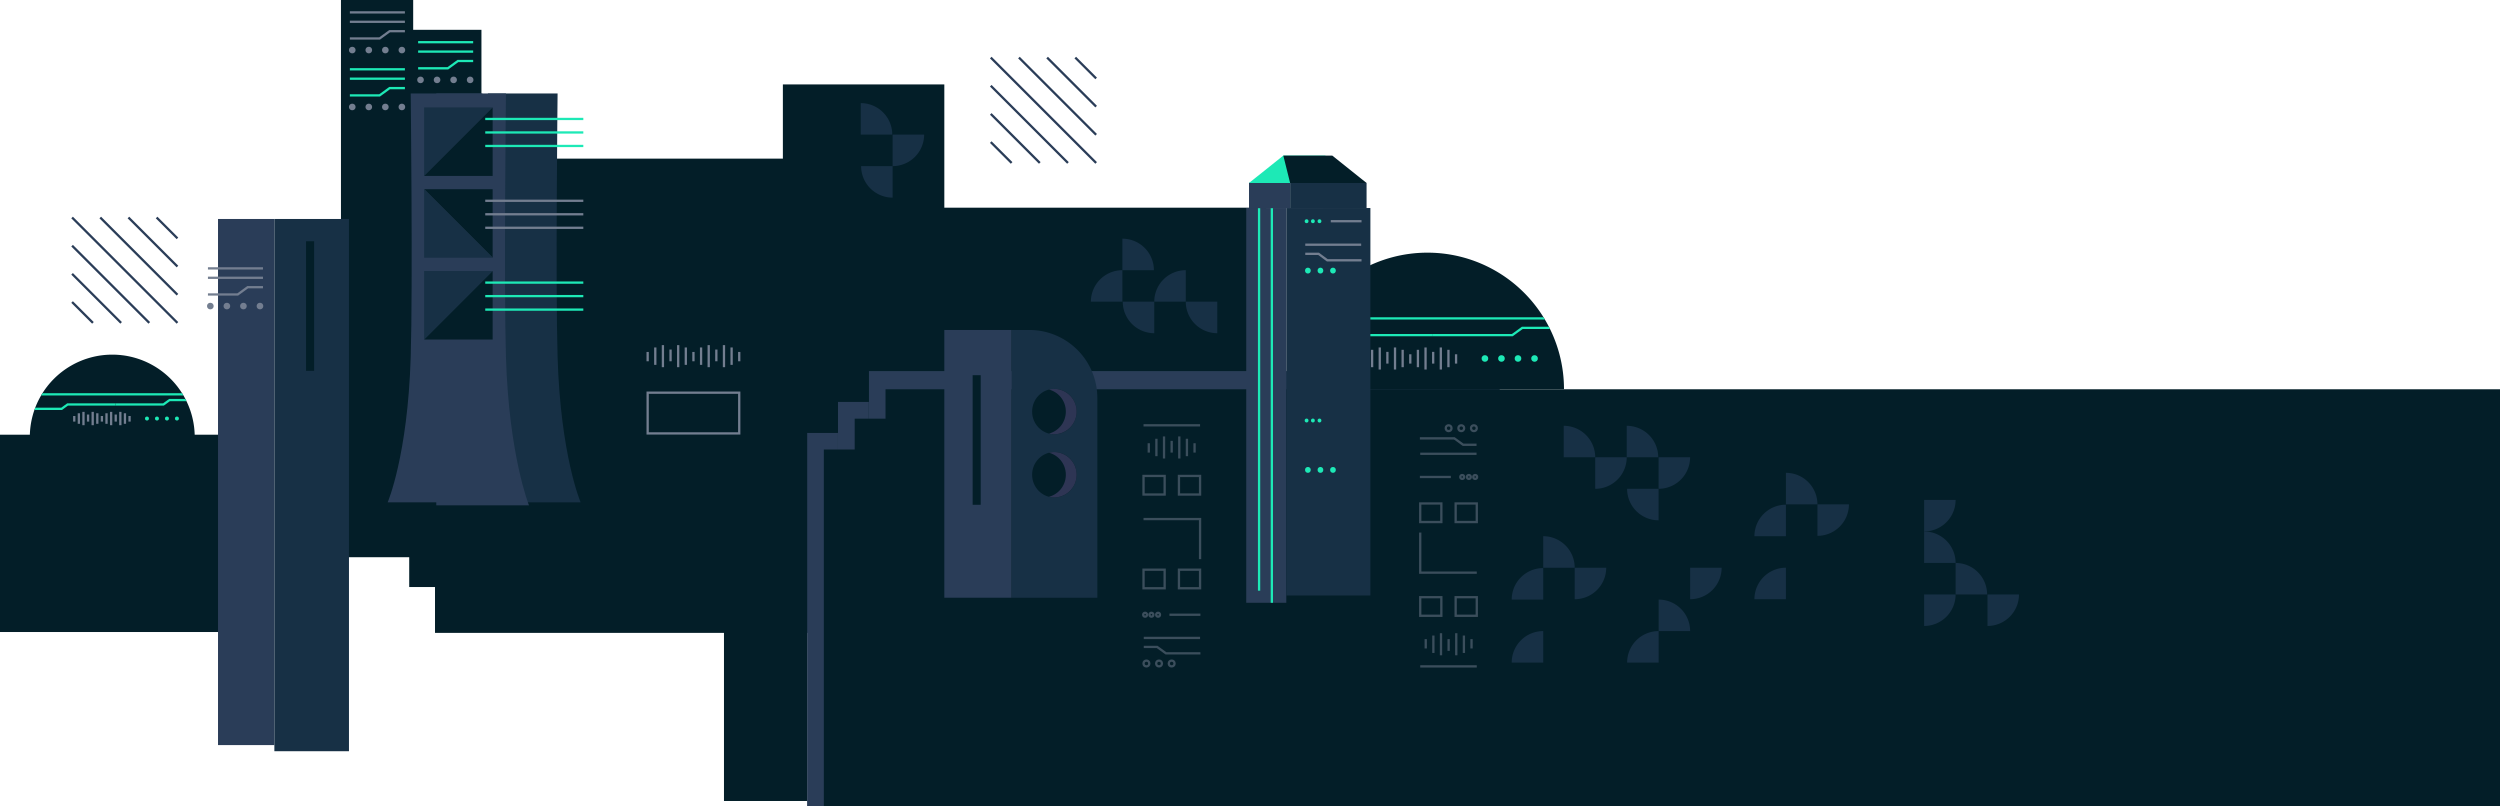 <svg xmlns="http://www.w3.org/2000/svg" xmlns:xlink="http://www.w3.org/1999/xlink" viewBox="0 0 1364.317 439.952"><defs><clipPath id="a"><path fill="none" d="M106.263,238.532a44.993,44.993,0,0,0-89.987,0Z"/></clipPath><clipPath id="b"><path fill="none" d="M853.515,212.4a74.516,74.516,0,0,0-149.032,0Z"/></clipPath></defs><title>model-bottom</title><rect width="453.64" height="232.039" x="237.396" y="113.34" fill="#031e28" transform="translate(928.432 458.719) rotate(-180)"/><rect width="143.965" height="98.739" x="295.617" y="86.568" fill="#031e28"/><rect width="88.108" height="139.233" x="427.236" y="46.074" fill="#031e28"/><rect width="128.498" height="107.679" y="237.23" fill="#031e28" transform="translate(128.498 582.138) rotate(-180)"/><path fill="#031e28" d="M106.263,238.532a44.993,44.993,0,0,0-89.987,0Z"/><g clip-path="url(#a)"><circle cx="96.556" cy="228.407" r="1.085" fill="#1de9b6"/><circle cx="85.656" cy="228.407" r="1.085" fill="#1de9b6"/><circle cx="80.205" cy="228.407" r="1.085" fill="#1de9b6"/><circle cx="91.106" cy="228.407" r="1.085" fill="#1de9b6"/><polyline fill="none" stroke="#1de9b6" stroke-miterlimit="10" stroke-width="1.25" points="103.457 218.317 92.518 218.317 89.221 220.718 63.064 220.718"/><polyline fill="none" stroke="#1de9b6" stroke-miterlimit="10" stroke-width="1.25" points="16.276 223.118 33.61 223.118 36.907 220.718 63.064 220.718"/><line x1="103.457" x2="19.497" y1="215.208" y2="215.208" fill="none" stroke="#1de9b6" stroke-miterlimit="10" stroke-width="1.25"/><line x1="70.701" x2="70.701" y1="227.018" y2="230.092" fill="none" stroke="#737e90" stroke-miterlimit="10" stroke-width="1.25"/><line x1="68.186" x2="68.186" y1="225.541" y2="231.274" fill="none" stroke="#737e90" stroke-miterlimit="10" stroke-width="1.25"/><line x1="65.671" x2="65.671" y1="224.772" y2="232.043" fill="none" stroke="#737e90" stroke-miterlimit="10" stroke-width="1.25"/><line x1="63.157" x2="63.157" y1="226.229" y2="230.092" fill="none" stroke="#737e90" stroke-miterlimit="10" stroke-width="1.25"/><line x1="60.642" x2="60.642" y1="224.772" y2="232.043" fill="none" stroke="#737e90" stroke-miterlimit="10" stroke-width="1.25"/><line x1="55.612" x2="55.612" y1="227.018" y2="230.092" fill="none" stroke="#737e90" stroke-miterlimit="10" stroke-width="1.25"/><line x1="58.127" x2="58.127" y1="225.541" y2="231.274" fill="none" stroke="#737e90" stroke-miterlimit="10" stroke-width="1.25"/><line x1="53.097" x2="53.097" y1="225.541" y2="231.274" fill="none" stroke="#737e90" stroke-miterlimit="10" stroke-width="1.25"/><line x1="50.582" x2="50.582" y1="224.772" y2="232.043" fill="none" stroke="#737e90" stroke-miterlimit="10" stroke-width="1.25"/><line x1="48.067" x2="48.067" y1="226.229" y2="230.092" fill="none" stroke="#737e90" stroke-miterlimit="10" stroke-width="1.25"/><line x1="45.552" x2="45.552" y1="224.772" y2="232.043" fill="none" stroke="#737e90" stroke-miterlimit="10" stroke-width="1.25"/><line x1="40.522" x2="40.522" y1="227.018" y2="230.092" fill="none" stroke="#737e90" stroke-miterlimit="10" stroke-width="1.25"/><line x1="43.037" x2="43.037" y1="225.541" y2="231.274" fill="none" stroke="#737e90" stroke-miterlimit="10" stroke-width="1.25"/></g><rect width="39.415" height="304.09" x="186.069" fill="#031e28" transform="translate(411.553 304.09) rotate(-180)"/><circle cx="219.316" cy="27.326" r="1.796" fill="#737e90"/><circle cx="201.263" cy="27.326" r="1.796" fill="#737e90"/><circle cx="192.236" cy="27.326" r="1.796" fill="#737e90"/><circle cx="210.29" cy="27.326" r="1.796" fill="#737e90"/><polyline fill="none" stroke="#737e90" stroke-miterlimit="10" stroke-width="1.25" points="220.966 17.025 212.628 17.025 207.168 21 190.929 21"/><line x1="220.966" x2="190.929" y1="11.893" y2="11.893" fill="none" stroke="#737e90" stroke-miterlimit="10" stroke-width="1.25"/><line x1="220.966" x2="190.929" y1="6.761" y2="6.761" fill="none" stroke="#737e90" stroke-miterlimit="10" stroke-width="1.25"/><circle cx="219.316" cy="58.377" r="1.796" fill="#737e90"/><circle cx="201.263" cy="58.377" r="1.796" fill="#737e90"/><circle cx="192.236" cy="58.377" r="1.796" fill="#737e90"/><circle cx="210.29" cy="58.377" r="1.796" fill="#737e90"/><polyline fill="none" stroke="#1de9b6" stroke-miterlimit="10" stroke-width="1.25" points="220.966 48.075 212.628 48.075 207.168 52.05 190.929 52.05"/><line x1="220.966" x2="190.929" y1="42.944" y2="42.944" fill="none" stroke="#1de9b6" stroke-miterlimit="10" stroke-width="1.25"/><line x1="220.966" x2="190.929" y1="37.812" y2="37.812" fill="none" stroke="#1de9b6" stroke-miterlimit="10" stroke-width="1.25"/><rect width="39.415" height="304.09" x="223.321" y="16.269" fill="#031e28" transform="translate(486.057 336.627) rotate(-180)"/><circle cx="256.568" cy="43.595" r="1.796" fill="#737e90"/><circle cx="238.515" cy="43.595" r="1.796" fill="#737e90"/><circle cx="229.488" cy="43.595" r="1.796" fill="#737e90"/><circle cx="247.542" cy="43.595" r="1.796" fill="#737e90"/><polyline fill="none" stroke="#1de9b6" stroke-miterlimit="10" stroke-width="1.25" points="258.218 33.293 249.88 33.293 244.42 37.268 228.181 37.268"/><line x1="258.218" x2="228.181" y1="28.162" y2="28.162" fill="none" stroke="#1de9b6" stroke-miterlimit="10" stroke-width="1.25"/><line x1="258.218" x2="228.181" y1="23.03" y2="23.03" fill="none" stroke="#1de9b6" stroke-miterlimit="10" stroke-width="1.25"/><circle cx="256.568" cy="74.646" r="1.796" fill="#737e90"/><circle cx="238.515" cy="74.646" r="1.796" fill="#737e90"/><circle cx="229.488" cy="74.646" r="1.796" fill="#737e90"/><circle cx="247.542" cy="74.646" r="1.796" fill="#737e90"/><polyline fill="none" stroke="#1de9b6" stroke-miterlimit="10" stroke-width="1.25" points="258.218 64.344 249.88 64.344 244.42 68.319 228.181 68.319"/><line x1="258.218" x2="228.181" y1="59.212" y2="59.212" fill="none" stroke="#1de9b6" stroke-miterlimit="10" stroke-width="1.25"/><line x1="258.218" x2="228.181" y1="54.081" y2="54.081" fill="none" stroke="#1de9b6" stroke-miterlimit="10" stroke-width="1.25"/><rect width="344.294" height="237.438" x="474.118" y="202.514" fill="#2a3d58"/><rect width="16.831" height="16.831" x="457.287" y="202.514" fill="#031e28"/><rect width="16.831" height="220.608" x="457.287" y="219.345" fill="#2a3d58"/><rect width="16.831" height="203.777" x="440.456" y="236.176" fill="#2a3d58"/><rect width="16.831" height="16.831" x="440.456" y="219.345" fill="#031e28"/><rect width="45.364" height="200.944" x="395.092" y="236.176" fill="#031e28"/><rect width="881.061" height="227.516" x="483.256" y="212.436" fill="#031e28"/><rect width="53.767" height="211.47" x="466.425" y="228.483" fill="#031e28"/><rect width="53.767" height="194.639" x="449.594" y="245.313" fill="#031e28"/><path fill="#031e28" d="M853.515,212.4a74.516,74.516,0,0,0-149.032,0Z"/><g clip-path="url(#b)"><circle cx="837.44" cy="195.633" r="1.796" fill="#1de9b6"/><circle cx="819.386" cy="195.633" r="1.796" fill="#1de9b6"/><circle cx="810.359" cy="195.633" r="1.796" fill="#1de9b6"/><circle cx="828.413" cy="195.633" r="1.796" fill="#1de9b6"/><polyline fill="none" stroke="#1de9b6" stroke-miterlimit="10" stroke-width="1.25" points="848.868 178.922 830.751 178.922 825.291 182.897 781.971 182.897"/><polyline fill="none" stroke="#1de9b6" stroke-miterlimit="10" stroke-width="1.25" points="704.483 186.873 733.191 186.873 738.651 182.897 781.971 182.897"/><line x1="848.868" x2="709.818" y1="173.772" y2="173.772" fill="none" stroke="#1de9b6" stroke-miterlimit="10" stroke-width="1.25"/><line x1="794.619" x2="794.619" y1="193.332" y2="198.423" fill="none" stroke="#737e90" stroke-miterlimit="10" stroke-width="1.25"/><line x1="790.454" x2="790.454" y1="190.885" y2="200.38" fill="none" stroke="#737e90" stroke-miterlimit="10" stroke-width="1.25"/><line x1="786.289" x2="786.289" y1="189.612" y2="201.653" fill="none" stroke="#737e90" stroke-miterlimit="10" stroke-width="1.25"/><line x1="782.124" x2="782.124" y1="192.025" y2="198.423" fill="none" stroke="#737e90" stroke-miterlimit="10" stroke-width="1.25"/><line x1="777.959" x2="777.959" y1="189.612" y2="201.653" fill="none" stroke="#737e90" stroke-miterlimit="10" stroke-width="1.25"/><line x1="769.629" x2="769.629" y1="193.332" y2="198.423" fill="none" stroke="#737e90" stroke-miterlimit="10" stroke-width="1.25"/><line x1="773.794" x2="773.794" y1="190.885" y2="200.38" fill="none" stroke="#737e90" stroke-miterlimit="10" stroke-width="1.25"/><line x1="765.464" x2="765.464" y1="190.885" y2="200.38" fill="none" stroke="#737e90" stroke-miterlimit="10" stroke-width="1.25"/><line x1="761.299" x2="761.299" y1="189.612" y2="201.653" fill="none" stroke="#737e90" stroke-miterlimit="10" stroke-width="1.25"/><line x1="757.134" x2="757.134" y1="192.025" y2="198.423" fill="none" stroke="#737e90" stroke-miterlimit="10" stroke-width="1.25"/><line x1="752.969" x2="752.969" y1="189.612" y2="201.653" fill="none" stroke="#737e90" stroke-miterlimit="10" stroke-width="1.25"/><line x1="744.639" x2="744.639" y1="193.332" y2="198.423" fill="none" stroke="#737e90" stroke-miterlimit="10" stroke-width="1.25"/><line x1="748.804" x2="748.804" y1="190.885" y2="200.38" fill="none" stroke="#737e90" stroke-miterlimit="10" stroke-width="1.25"/></g><rect width="21.859" height="215.426" x="680.106" y="113.524" fill="#2a3d58"/><rect width="45.897" height="211.449" x="701.965" y="113.524" fill="#173045"/><polygon fill="#173045" points="745.773 113.619 704.055 113.524 704.055 99.767 745.773 99.862 745.773 113.619"/><polygon fill="#2a3d58" points="704.055 113.619 681.614 113.524 681.614 99.767 704.055 99.862 704.055 113.619"/><polyline fill="#1de9b6" points="723.331 99.862 723.331 84.906 700.335 84.906 681.614 99.862"/><polyline fill="#031e28" points="704.055 99.862 700.335 84.906 727.052 84.906 745.773 99.862"/><line x1="687.111" x2="687.111" y1="113.619" y2="322.349" fill="none" stroke="#1de9b6" stroke-miterlimit="10" stroke-width="1.254"/><line x1="694.081" x2="694.081" y1="113.619" y2="328.95" fill="none" stroke="#1de9b6" stroke-miterlimit="10" stroke-width="1.254"/><ellipse cx="713.754" cy="256.44" fill="#1de9b6" rx="1.565" ry="1.596"/><ellipse cx="727.439" cy="256.44" fill="#1de9b6" rx="1.565" ry="1.596"/><ellipse cx="720.597" cy="256.44" fill="#1de9b6" rx="1.565" ry="1.596"/><ellipse cx="713.044" cy="229.487" fill="#1de9b6" rx="1.047" ry="1.067"/><ellipse cx="716.479" cy="229.487" fill="#1de9b6" rx="1.047" ry="1.067"/><ellipse cx="720.079" cy="229.487" fill="#1de9b6" rx="1.047" ry="1.067"/><ellipse cx="713.754" cy="147.678" fill="#1de9b6" rx="1.565" ry="1.596"/><ellipse cx="727.439" cy="147.678" fill="#1de9b6" rx="1.565" ry="1.596"/><ellipse cx="720.597" cy="147.678" fill="#1de9b6" rx="1.565" ry="1.596"/><polyline fill="none" stroke="#737e90" stroke-miterlimit="10" stroke-width="1.254" points="712.317 138.524 719.582 138.524 724.34 142.056 743.022 142.056"/><line x1="712.317" x2="742.83" y1="133.544" y2="133.544" fill="none" stroke="#737e90" stroke-miterlimit="10" stroke-width="1.254"/><ellipse cx="713.044" cy="120.725" fill="#1de9b6" rx="1.047" ry="1.067"/><ellipse cx="716.479" cy="120.725" fill="#1de9b6" rx="1.047" ry="1.067"/><ellipse cx="720.079" cy="120.725" fill="#1de9b6" rx="1.047" ry="1.067"/><line x1="743.022" x2="726.241" y1="120.725" y2="120.725" fill="none" stroke="#737e90" stroke-miterlimit="10" stroke-width="1.254"/><path fill="#173045" d="M551.949,180.077H598.854a0,0,0,0,1,0,0V326.194a0,0,0,0,1,0,0h-9.784a37.121,37.121,0,0,1-37.121-37.121V180.077A0,0,0,0,1,551.949,180.077Z" transform="translate(1150.802 506.271) rotate(-180)"/><rect width="36.605" height="146.117" x="515.344" y="180.077" fill="#2a3d58"/><ellipse cx="575.401" cy="224.605" fill="#031e28" rx="12.15" ry="12.391"/><path fill="#2e3554" d="M581.645,224.605a12.34,12.34,0,0,0-9.197-12.007,11.912,11.912,0,0,1,2.953-.384,12.393,12.393,0,0,1,0,24.781,11.912,11.912,0,0,1-2.953-.384A12.34,12.34,0,0,0,581.645,224.605Z"/><ellipse cx="575.401" cy="259.089" fill="#031e28" rx="12.15" ry="12.391"/><path fill="#2e3554" d="M581.645,259.089a12.34,12.34,0,0,0-9.197-12.007,11.912,11.912,0,0,1,2.953-.384,12.393,12.393,0,0,1,0,24.781,11.912,11.912,0,0,1-2.953-.384A12.34,12.34,0,0,0,581.645,259.089Z"/><rect width="4.405" height="70.722" x="530.792" y="204.748" fill="#031e28"/><path fill="#173045" d="M316.872,274.146H266.268V51.016h38.025s-1.186,105.028,0,143.872C305.94,248.793,316.872,274.146,316.872,274.146Z"/><path fill="#2a3d58" d="M288.69,275.785H238.087V51.016h38.025s-1.186,105.028,0,143.872C277.759,248.793,288.69,275.785,288.69,275.785Z"/><path fill="#2a3d58" d="M211.557,274.146h51.677V51.016H224.136s1.186,105.028,0,143.872C222.489,248.793,211.557,274.146,211.557,274.146Z"/><polygon fill="#173045" points="268.854 147.904 231.45 147.904 231.45 185.308 268.854 147.904"/><polygon fill="#031e28" points="231.45 185.308 268.854 185.308 268.854 147.904 231.45 185.308"/><line x1="264.809" x2="318.331" y1="154.226" y2="154.226" fill="none" stroke="#1de9b6" stroke-miterlimit="10" stroke-width="1.25"/><line x1="264.809" x2="318.331" y1="161.594" y2="161.594" fill="none" stroke="#1de9b6" stroke-miterlimit="10" stroke-width="1.25"/><line x1="264.809" x2="318.331" y1="168.963" y2="168.963" fill="none" stroke="#1de9b6" stroke-miterlimit="10" stroke-width="1.25"/><polygon fill="#031e28" points="231.45 103.25 268.854 103.25 268.854 140.654 231.45 103.25"/><polygon fill="#173045" points="268.854 140.654 231.45 140.654 231.45 103.25 268.854 140.654"/><line x1="264.809" x2="318.331" y1="109.571" y2="109.571" fill="none" stroke="#737e90" stroke-miterlimit="10" stroke-width="1.25"/><line x1="264.809" x2="318.331" y1="116.94" y2="116.94" fill="none" stroke="#737e90" stroke-miterlimit="10" stroke-width="1.25"/><line x1="264.809" x2="318.331" y1="124.309" y2="124.309" fill="none" stroke="#737e90" stroke-miterlimit="10" stroke-width="1.25"/><polygon fill="#173045" points="268.854 58.596 231.45 58.596 231.45 95.999 268.854 58.596"/><polygon fill="#031e28" points="231.45 95.999 268.854 95.999 268.854 58.596 231.45 95.999"/><line x1="264.809" x2="318.331" y1="64.917" y2="64.917" fill="none" stroke="#1de9b6" stroke-miterlimit="10" stroke-width="1.25"/><line x1="264.809" x2="318.331" y1="72.286" y2="72.286" fill="none" stroke="#1de9b6" stroke-miterlimit="10" stroke-width="1.25"/><line x1="264.809" x2="318.331" y1="79.654" y2="79.654" fill="none" stroke="#1de9b6" stroke-miterlimit="10" stroke-width="1.25"/><rect width="30.756" height="287.115" x="118.979" y="119.501" fill="#2a3d58" transform="translate(268.713 526.117) rotate(-180)"/><rect width="40.706" height="290.46" x="149.734" y="119.501" fill="#173045" transform="translate(340.174 529.462) rotate(-180)"/><circle cx="141.867" cy="167.029" r="1.796" fill="#737e90"/><circle cx="123.813" cy="167.029" r="1.796" fill="#737e90"/><circle cx="114.786" cy="167.029" r="1.796" fill="#737e90"/><circle cx="132.84" cy="167.029" r="1.796" fill="#737e90"/><polyline fill="none" stroke="#737e90" stroke-miterlimit="10" stroke-width="1.25" points="143.516 156.727 135.178 156.727 129.718 160.703 113.479 160.703"/><line x1="143.516" x2="113.479" y1="151.596" y2="151.596" fill="none" stroke="#737e90" stroke-miterlimit="10" stroke-width="1.25"/><line x1="143.516" x2="113.479" y1="146.464" y2="146.464" fill="none" stroke="#737e90" stroke-miterlimit="10" stroke-width="1.25"/><rect width="4.405" height="70.722" x="167.017" y="131.668" fill="#031e28" transform="translate(338.439 334.058) rotate(-180)"/><line x1="403.422" x2="403.422" y1="192.066" y2="197.156" fill="none" stroke="#737e90" stroke-miterlimit="10" stroke-width="1.25"/><line x1="399.257" x2="399.257" y1="189.619" y2="199.114" fill="none" stroke="#737e90" stroke-miterlimit="10" stroke-width="1.25"/><line x1="395.092" x2="395.092" y1="188.346" y2="200.387" fill="none" stroke="#737e90" stroke-miterlimit="10" stroke-width="1.25"/><line x1="390.927" x2="390.927" y1="190.759" y2="197.156" fill="none" stroke="#737e90" stroke-miterlimit="10" stroke-width="1.25"/><line x1="386.762" x2="386.762" y1="188.346" y2="200.387" fill="none" stroke="#737e90" stroke-miterlimit="10" stroke-width="1.25"/><line x1="378.432" x2="378.432" y1="192.066" y2="197.156" fill="none" stroke="#737e90" stroke-miterlimit="10" stroke-width="1.25"/><line x1="382.597" x2="382.597" y1="189.619" y2="199.114" fill="none" stroke="#737e90" stroke-miterlimit="10" stroke-width="1.25"/><line x1="374.267" x2="374.267" y1="189.619" y2="199.114" fill="none" stroke="#737e90" stroke-miterlimit="10" stroke-width="1.25"/><line x1="370.102" x2="370.102" y1="188.346" y2="200.387" fill="none" stroke="#737e90" stroke-miterlimit="10" stroke-width="1.25"/><line x1="365.937" x2="365.937" y1="190.759" y2="197.156" fill="none" stroke="#737e90" stroke-miterlimit="10" stroke-width="1.25"/><line x1="361.772" x2="361.772" y1="188.346" y2="200.387" fill="none" stroke="#737e90" stroke-miterlimit="10" stroke-width="1.25"/><line x1="353.442" x2="353.442" y1="192.066" y2="197.156" fill="none" stroke="#737e90" stroke-miterlimit="10" stroke-width="1.25"/><line x1="357.607" x2="357.607" y1="189.619" y2="199.114" fill="none" stroke="#737e90" stroke-miterlimit="10" stroke-width="1.25"/><rect width="49.981" height="22.232" x="353.442" y="214.294" fill="none" stroke="#737e90" stroke-miterlimit="10" stroke-width="1.25"/><g opacity=".5"><rect width="11.524" height="10.141" x="643.384" y="259.735" fill="none" stroke="#737e90" stroke-miterlimit="10" stroke-width="1.25"/><rect width="11.524" height="10.141" x="624.052" y="259.735" fill="none" stroke="#737e90" stroke-miterlimit="10" stroke-width="1.25"/><line x1="624.052" x2="654.908" y1="232.107" y2="232.107" fill="none" stroke="#737e90" stroke-miterlimit="10" stroke-width="1.25"/><line x1="651.904" x2="651.904" y1="241.893" y2="246.983" fill="none" stroke="#737e90" stroke-miterlimit="10" stroke-width="1.25"/><line x1="647.739" x2="647.739" y1="239.446" y2="248.941" fill="none" stroke="#737e90" stroke-miterlimit="10" stroke-width="1.25"/><line x1="643.574" x2="643.574" y1="238.173" y2="250.214" fill="none" stroke="#737e90" stroke-miterlimit="10" stroke-width="1.25"/><line x1="639.409" x2="639.409" y1="240.586" y2="246.983" fill="none" stroke="#737e90" stroke-miterlimit="10" stroke-width="1.25"/><line x1="635.244" x2="635.244" y1="238.173" y2="250.214" fill="none" stroke="#737e90" stroke-miterlimit="10" stroke-width="1.25"/><line x1="626.914" x2="626.914" y1="241.893" y2="246.983" fill="none" stroke="#737e90" stroke-miterlimit="10" stroke-width="1.25"/><line x1="631.079" x2="631.079" y1="239.446" y2="248.941" fill="none" stroke="#737e90" stroke-miterlimit="10" stroke-width="1.25"/><rect width="11.524" height="10.141" x="643.384" y="310.894" fill="none" stroke="#737e90" stroke-miterlimit="10" stroke-width="1.25"/><rect width="11.524" height="10.141" x="624.052" y="310.894" fill="none" stroke="#737e90" stroke-miterlimit="10" stroke-width="1.25"/><polyline fill="none" stroke="#737e90" stroke-miterlimit="10" stroke-width="1.25" points="624.052 283.265 654.908 283.265 654.908 305.141"/><circle cx="625.628" cy="362.092" r="1.576" fill="none" stroke="#737e90" stroke-miterlimit="10" stroke-width="1.25"/><circle cx="639.409" cy="362.092" r="1.576" fill="none" stroke="#737e90" stroke-miterlimit="10" stroke-width="1.25"/><circle cx="632.519" cy="362.092" r="1.576" fill="none" stroke="#737e90" stroke-miterlimit="10" stroke-width="1.25"/><polyline fill="none" stroke="#737e90" stroke-miterlimit="10" stroke-width="1.25" points="624.181 353.053 631.497 353.053 636.288 356.541 655.101 356.541"/><line x1="624.181" x2="654.908" y1="348.136" y2="348.136" fill="none" stroke="#737e90" stroke-miterlimit="10" stroke-width="1.25"/><circle cx="624.913" cy="335.478" r="1.054" fill="none" stroke="#737e90" stroke-miterlimit="10" stroke-width="1.25"/><circle cx="628.372" cy="335.478" r="1.054" fill="none" stroke="#737e90" stroke-miterlimit="10" stroke-width="1.25"/><circle cx="631.998" cy="335.478" r="1.054" fill="none" stroke="#737e90" stroke-miterlimit="10" stroke-width="1.25"/><line x1="655.101" x2="638.203" y1="335.478" y2="335.478" fill="none" stroke="#737e90" stroke-miterlimit="10" stroke-width="1.25"/></g><g opacity=".5"><rect width="11.524" height="10.141" x="775.059" y="325.898" fill="none" stroke="#737e90" stroke-miterlimit="10" stroke-width="1.25" transform="translate(1561.639 661.941) rotate(-180)"/><rect width="11.524" height="10.141" x="794.391" y="325.898" fill="none" stroke="#737e90" stroke-miterlimit="10" stroke-width="1.25" transform="translate(1600.303 661.942) rotate(-180)"/><line x1="805.914" x2="775.059" y1="363.668" y2="363.668" fill="none" stroke="#737e90" stroke-miterlimit="10" stroke-width="1.25"/><line x1="778.063" x2="778.063" y1="353.881" y2="348.791" fill="none" stroke="#737e90" stroke-miterlimit="10" stroke-width="1.25"/><line x1="782.228" x2="782.228" y1="356.329" y2="346.833" fill="none" stroke="#737e90" stroke-miterlimit="10" stroke-width="1.25"/><line x1="786.393" x2="786.393" y1="357.601" y2="345.561" fill="none" stroke="#737e90" stroke-miterlimit="10" stroke-width="1.25"/><line x1="790.558" x2="790.558" y1="355.188" y2="348.791" fill="none" stroke="#737e90" stroke-miterlimit="10" stroke-width="1.25"/><line x1="794.723" x2="794.723" y1="357.601" y2="345.561" fill="none" stroke="#737e90" stroke-miterlimit="10" stroke-width="1.25"/><line x1="803.053" x2="803.053" y1="353.882" y2="348.791" fill="none" stroke="#737e90" stroke-miterlimit="10" stroke-width="1.25"/><line x1="798.888" x2="798.888" y1="356.329" y2="346.833" fill="none" stroke="#737e90" stroke-miterlimit="10" stroke-width="1.25"/><rect width="11.524" height="10.141" x="775.059" y="274.74" fill="none" stroke="#737e90" stroke-miterlimit="10" stroke-width="1.25" transform="translate(1561.64 559.624) rotate(-180)"/><rect width="11.524" height="10.141" x="794.391" y="274.74" fill="none" stroke="#737e90" stroke-miterlimit="10" stroke-width="1.25" transform="translate(1600.304 559.624) rotate(-180)"/><polyline fill="none" stroke="#737e90" stroke-miterlimit="10" stroke-width="1.25" points="805.914 312.509 775.059 312.509 775.059 290.634"/><circle cx="804.338" cy="233.683" r="1.576" fill="none" stroke="#737e90" stroke-miterlimit="10" stroke-width="1.25"/><circle cx="790.558" cy="233.683" r="1.576" fill="none" stroke="#737e90" stroke-miterlimit="10" stroke-width="1.25"/><circle cx="797.448" cy="233.683" r="1.576" fill="none" stroke="#737e90" stroke-miterlimit="10" stroke-width="1.25"/><polyline fill="none" stroke="#737e90" stroke-miterlimit="10" stroke-width="1.25" points="805.785 242.722 798.47 242.722 793.679 239.234 774.866 239.234"/><line x1="805.785" x2="775.059" y1="247.639" y2="247.638" fill="none" stroke="#737e90" stroke-miterlimit="10" stroke-width="1.25"/><circle cx="805.053" cy="260.296" r="1.054" fill="none" stroke="#737e90" stroke-miterlimit="10" stroke-width="1.25"/><circle cx="801.595" cy="260.296" r="1.054" fill="none" stroke="#737e90" stroke-miterlimit="10" stroke-width="1.25"/><circle cx="797.969" cy="260.296" r="1.054" fill="none" stroke="#737e90" stroke-miterlimit="10" stroke-width="1.25"/><line x1="774.866" x2="791.764" y1="260.296" y2="260.296" fill="none" stroke="#737e90" stroke-miterlimit="10" stroke-width="1.25"/></g><path fill="#173045" d="M905.16,344.4a17.193,17.193,0,0,0-17.193,17.193H905.16Z"/><path fill="#173045" d="M922.353,344.4A17.193,17.193,0,0,0,905.16,327.207v17.193Z"/><path fill="#173045" d="M922.353,327.007A17.193,17.193,0,0,0,939.547,309.814l-17.194,0Z"/><path fill="#173045" d="M974.627,309.814A17.193,17.193,0,0,0,957.434,327.007h17.193Z"/><path fill="#173045" d="M974.627,275.427a17.193,17.193,0,0,0-17.193,17.193h17.193Z"/><path fill="#173045" d="M991.82,275.228a17.193,17.193,0,0,0-17.193-17.193V275.228Z"/><path fill="#173045" d="M991.821,292.421a17.193,17.193,0,0,0,17.194-17.193l-17.194,0Z"/><path fill="#173045" d="M842.171,344.4a17.193,17.193,0,0,0-17.193,17.193h17.193Z"/><path fill="#173045" d="M842.171,310.013a17.193,17.193,0,0,0-17.193,17.193h17.193Z"/><path fill="#173045" d="M859.364,309.814a17.193,17.193,0,0,0-17.193-17.193v17.193Z"/><path fill="#173045" d="M859.364,327.007a17.193,17.193,0,0,0,17.194-17.193l-17.194,0Z"/><path fill="#173045" d="M1084.424,324.415a17.193,17.193,0,0,0-17.193-17.193v17.193Z"/><path fill="#173045" d="M1067.23,307.222a17.193,17.193,0,0,0-17.193-17.193v17.193Z"/><path fill="#173045" d="M1050.037,341.608a17.193,17.193,0,0,0,17.193-17.193H1050.037Z"/><path fill="#173045" d="M1050.037,290.029a17.193,17.193,0,0,0,17.193-17.193H1050.037Z"/><path fill="#173045" d="M1084.623,341.608a17.193,17.193,0,0,0,17.193-17.193H1084.623Z"/><path fill="#173045" d="M870.553,249.559a17.193,17.193,0,0,0-17.193-17.193v17.193Z"/><path fill="#173045" d="M904.939,249.559a17.193,17.193,0,0,0-17.193-17.193v17.193Z"/><path fill="#173045" d="M870.553,266.753a17.193,17.193,0,0,0,17.193-17.193H870.553Z"/><path fill="#173045" d="M905.139,266.753a17.193,17.193,0,0,0,17.193-17.193H905.139Z"/><path fill="#173045" d="M887.946,266.753a17.193,17.193,0,0,0,17.193,17.194l0-17.194Z"/><path fill="#173045" d="M647.107,164.645a17.193,17.193,0,0,0,17.193,17.193V164.645Z"/><path fill="#173045" d="M612.721,164.645a17.193,17.193,0,0,0,17.193,17.193V164.645Z"/><path fill="#173045" d="M647.107,147.452a17.193,17.193,0,0,0-17.193,17.193h17.193Z"/><path fill="#173045" d="M612.521,147.452a17.193,17.193,0,0,0-17.193,17.193h17.193Z"/><path fill="#173045" d="M629.714,147.451a17.193,17.193,0,0,0-17.193-17.194l0,17.194Z"/><path fill="#173045" d="M486.931,73.465a17.193,17.193,0,0,0-17.193-17.193l0,17.193Z"/><path fill="#173045" d="M487.13,90.658a17.193,17.193,0,0,0,17.193-17.193H487.13Z"/><path fill="#173045" d="M469.937,90.658a17.194,17.194,0,0,0,17.193,17.194l-0-17.194Z"/><line x1="540.687" x2="598.193" y1="31.42" y2="88.926" fill="none" stroke="#2a3d58" stroke-miterlimit="10" stroke-width="1.25"/><line x1="540.687" x2="582.819" y1="46.794" y2="88.926" fill="none" stroke="#2a3d58" stroke-miterlimit="10" stroke-width="1.25"/><line x1="540.687" x2="567.445" y1="62.168" y2="88.926" fill="none" stroke="#2a3d58" stroke-miterlimit="10" stroke-width="1.25"/><line x1="540.687" x2="552.071" y1="77.542" y2="88.926" fill="none" stroke="#2a3d58" stroke-miterlimit="10" stroke-width="1.25"/><line x1="586.809" x2="598.193" y1="31.42" y2="42.804" fill="none" stroke="#2a3d58" stroke-miterlimit="10" stroke-width="1.25"/><line x1="571.435" x2="598.193" y1="31.42" y2="58.178" fill="none" stroke="#2a3d58" stroke-miterlimit="10" stroke-width="1.25"/><line x1="556.061" x2="598.193" y1="31.42" y2="73.552" fill="none" stroke="#2a3d58" stroke-miterlimit="10" stroke-width="1.25"/><line x1="39.337" x2="96.843" y1="118.699" y2="176.204" fill="none" stroke="#2a3d58" stroke-miterlimit="10" stroke-width="1.25"/><line x1="39.337" x2="81.468" y1="134.072" y2="176.204" fill="none" stroke="#2a3d58" stroke-miterlimit="10" stroke-width="1.25"/><line x1="39.337" x2="66.094" y1="149.447" y2="176.204" fill="none" stroke="#2a3d58" stroke-miterlimit="10" stroke-width="1.25"/><line x1="39.337" x2="50.721" y1="164.821" y2="176.204" fill="none" stroke="#2a3d58" stroke-miterlimit="10" stroke-width="1.25"/><line x1="85.459" x2="96.843" y1="118.699" y2="130.083" fill="none" stroke="#2a3d58" stroke-miterlimit="10" stroke-width="1.25"/><line x1="70.085" x2="96.843" y1="118.699" y2="145.457" fill="none" stroke="#2a3d58" stroke-miterlimit="10" stroke-width="1.25"/><line x1="54.711" x2="96.843" y1="118.699" y2="160.831" fill="none" stroke="#2a3d58" stroke-miterlimit="10" stroke-width="1.25"/></svg>